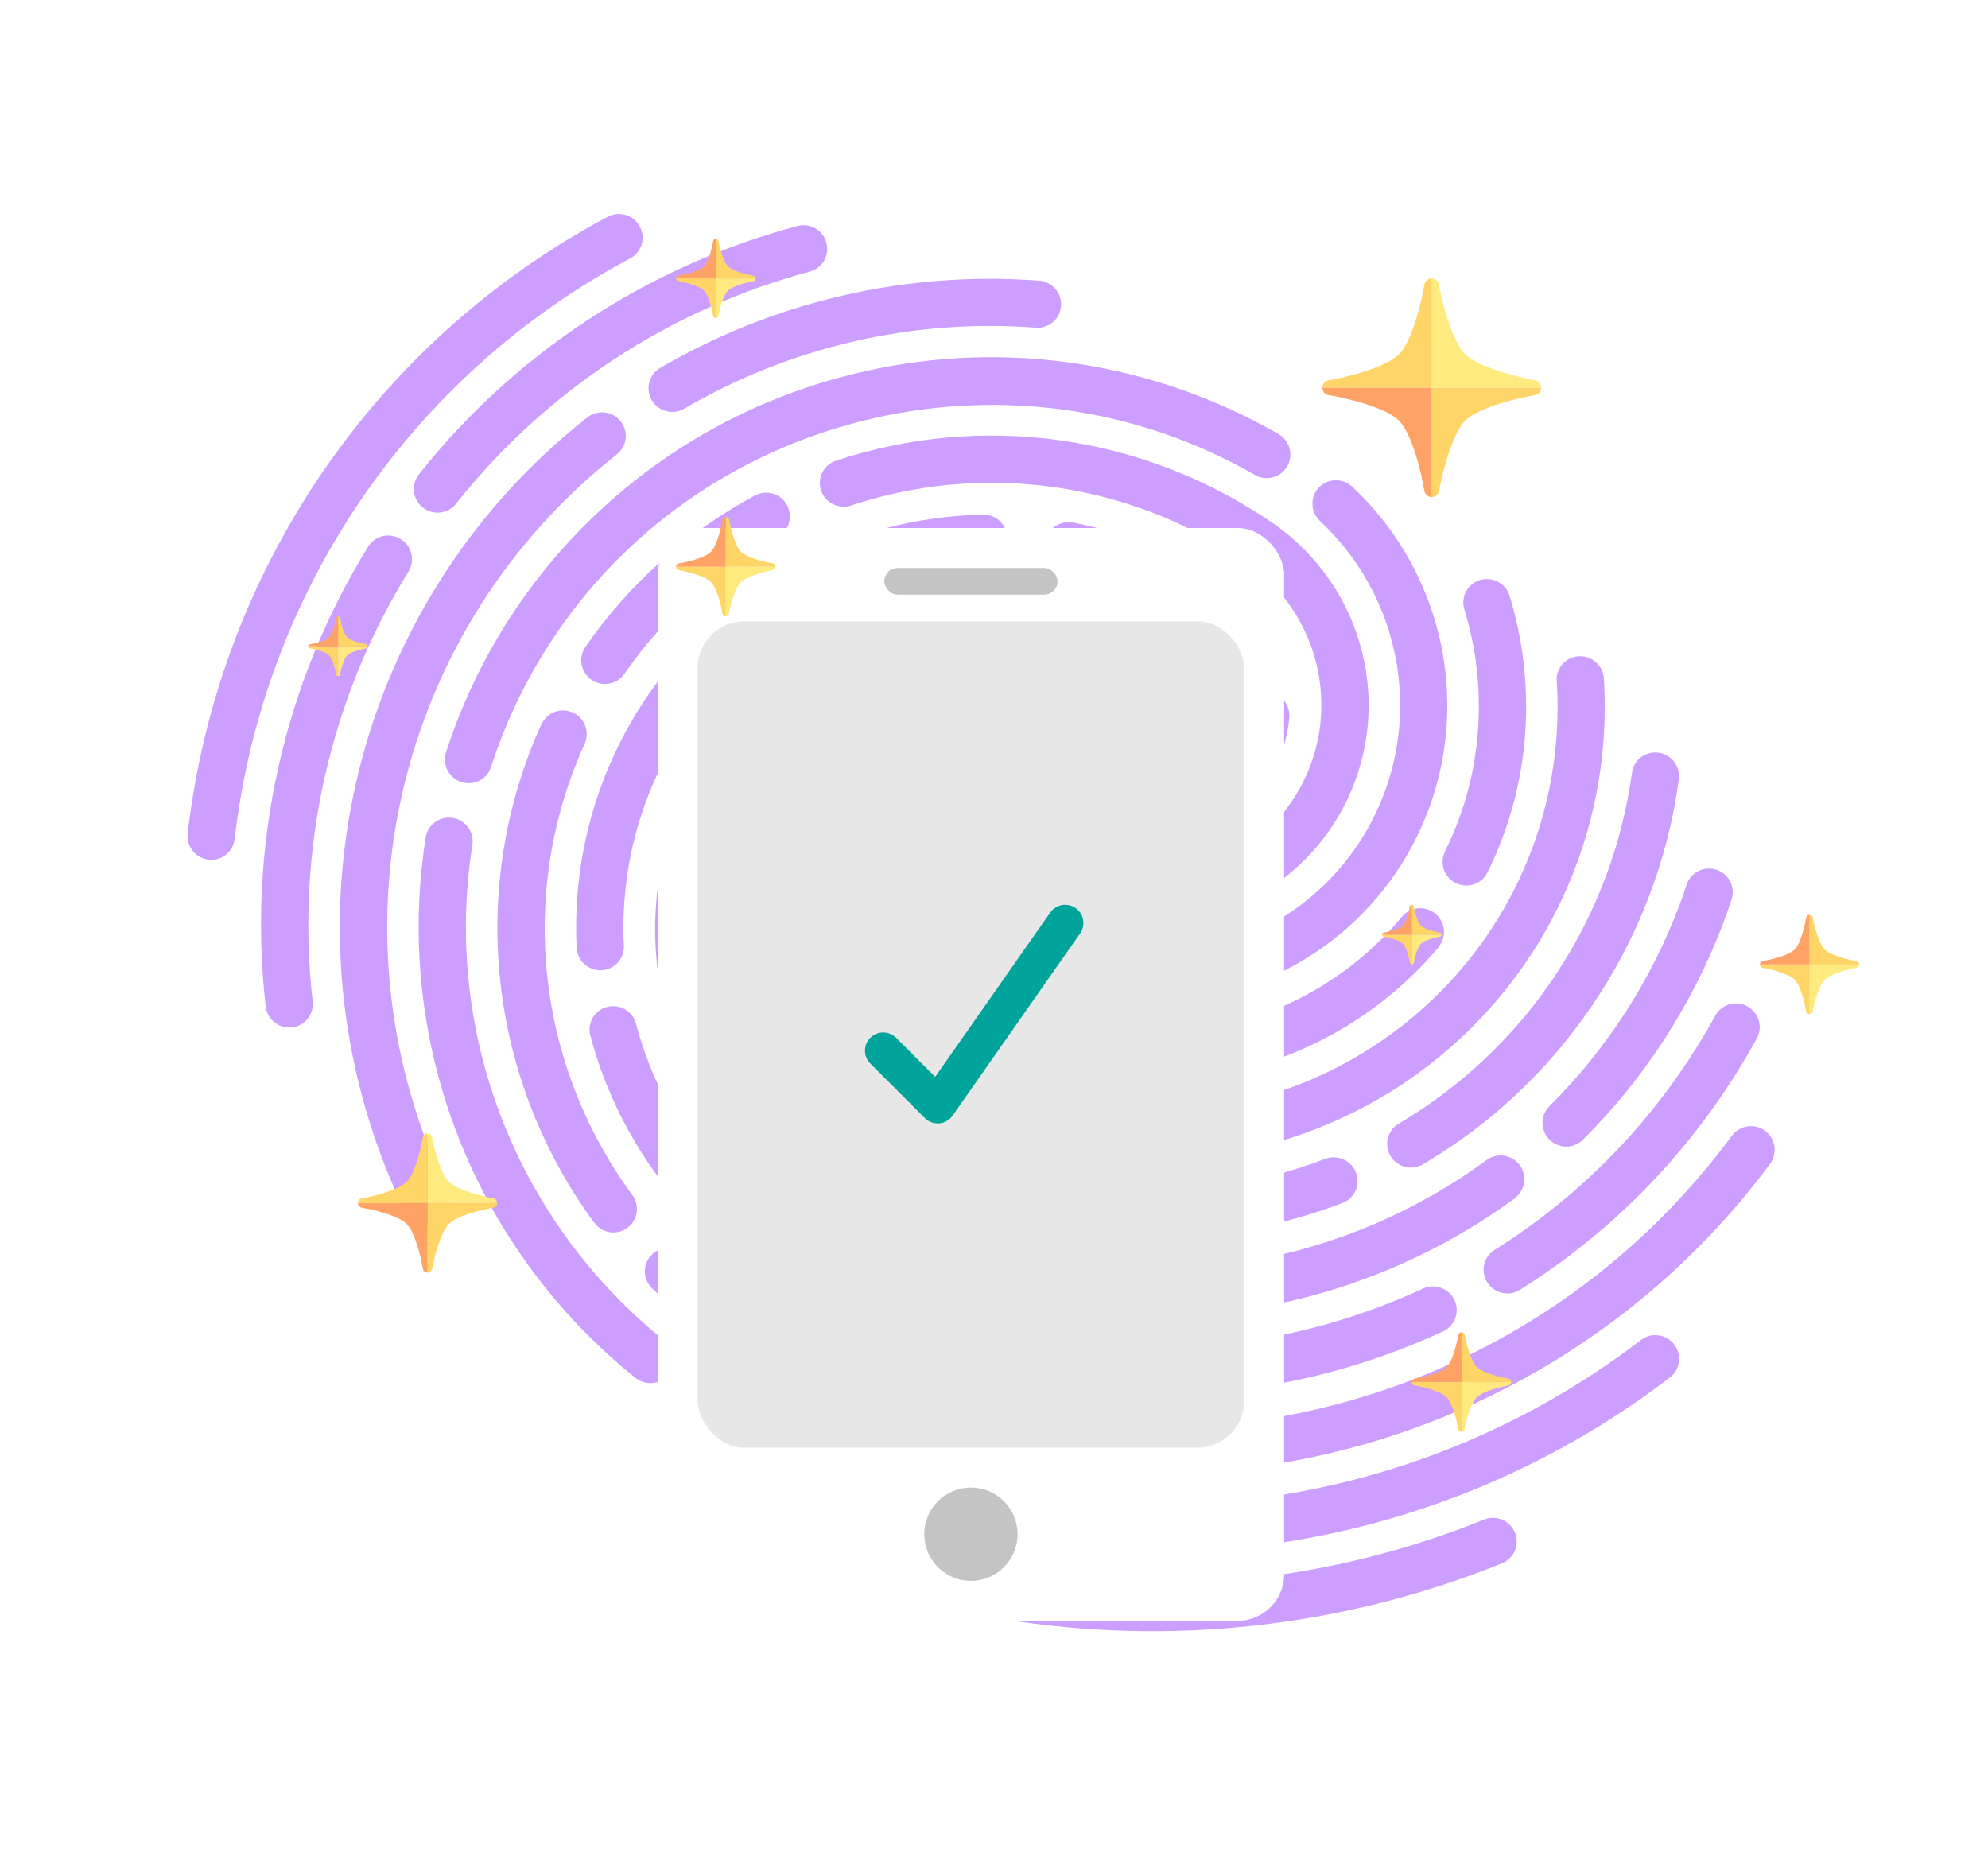 <svg width="171" height="160" viewBox="0 0 171 160" fill="none" xmlns="http://www.w3.org/2000/svg">
<path d="M37.583 105.22C38.068 104.992 38.442 104.581 38.622 104.076C38.803 103.572 38.775 103.015 38.545 102.529C33.364 91.852 31.974 79.753 34.604 68.226C37.235 56.7 43.729 46.434 53.016 39.121C53.233 38.96 53.415 38.757 53.551 38.524C53.688 38.29 53.776 38.032 53.811 37.764C53.845 37.495 53.826 37.223 53.753 36.962C53.681 36.7 53.556 36.456 53.388 36.243C53.219 36.03 53.01 35.852 52.772 35.721C52.534 35.589 52.273 35.506 52.003 35.477C51.733 35.448 51.46 35.473 51.201 35.55C50.941 35.628 50.7 35.757 50.492 35.929C40.479 43.806 33.474 54.869 30.634 67.291C27.793 79.715 29.285 92.757 34.864 104.267C34.981 104.507 35.144 104.723 35.344 104.901C35.543 105.079 35.776 105.216 36.029 105.305C36.281 105.393 36.548 105.431 36.815 105.417C37.081 105.402 37.342 105.336 37.583 105.22V105.22Z" fill="#CB9EFF"/>
<path d="M56.745 31.676C56.293 31.953 55.969 32.397 55.843 32.911C55.716 33.426 55.797 33.971 56.068 34.428C56.339 34.886 56.778 35.221 57.292 35.361C57.806 35.501 58.353 35.435 58.816 35.177C67.97 29.81 78.564 27.373 89.18 28.191C89.704 28.209 90.214 28.025 90.603 27.676C90.991 27.327 91.229 26.841 91.266 26.32C91.304 25.798 91.137 25.281 90.802 24.877C90.467 24.473 89.989 24.212 89.468 24.15C78.028 23.269 66.61 25.894 56.745 31.676V31.676Z" fill="#CB9EFF"/>
<path d="M26.558 87.502C26.829 87.105 26.949 86.623 26.896 86.144C25.42 73.22 28.322 60.199 35.139 49.159C35.421 48.701 35.508 48.15 35.381 47.625C35.254 47.101 34.925 46.648 34.464 46.364C34.003 46.081 33.45 45.991 32.925 46.114C32.401 46.238 31.948 46.564 31.667 47.022C24.378 58.826 21.275 72.748 22.854 86.567C22.9 86.98 23.071 87.37 23.345 87.683C23.619 87.997 23.983 88.22 24.387 88.322C24.791 88.424 25.215 88.4 25.604 88.254C25.992 88.107 26.325 87.845 26.558 87.502V87.502Z" fill="#CB9EFF"/>
<path d="M36.368 43.653C36.578 43.819 36.818 43.942 37.075 44.016C37.332 44.09 37.601 44.112 37.866 44.083C38.131 44.053 38.388 43.971 38.62 43.843C38.853 43.714 39.058 43.54 39.224 43.332C46.952 33.586 57.621 26.585 69.667 23.358C69.924 23.288 70.165 23.169 70.375 23.006C70.585 22.843 70.761 22.64 70.893 22.409C71.024 22.178 71.109 21.923 71.141 21.659C71.174 21.395 71.154 21.126 71.083 20.869C71.011 20.612 70.89 20.371 70.726 20.16C70.561 19.95 70.357 19.773 70.125 19.64C69.892 19.508 69.636 19.422 69.371 19.388C69.106 19.354 68.838 19.372 68.58 19.442C55.704 22.894 44.297 30.378 36.035 40.797C35.868 41.005 35.745 41.244 35.672 41.5C35.598 41.756 35.577 42.025 35.608 42.29C35.639 42.556 35.722 42.813 35.852 43.047C35.983 43.28 36.158 43.486 36.368 43.653V43.653Z" fill="#CB9EFF"/>
<path d="M20.186 72.168C21.394 61.704 25.117 51.699 31.04 43.005C36.962 34.31 44.908 27.182 54.204 22.226C54.678 21.973 55.032 21.543 55.187 21.028C55.342 20.513 55.285 19.957 55.029 19.482C54.774 19.007 54.34 18.651 53.823 18.494C53.307 18.337 52.75 18.39 52.275 18.642C42.403 23.907 33.964 31.477 27.674 40.712C21.384 49.946 17.429 60.571 16.145 71.685C16.084 72.219 16.238 72.757 16.574 73.18C16.91 73.603 17.399 73.877 17.935 73.941C18.471 74.005 19.009 73.854 19.431 73.522C19.853 73.189 20.125 72.702 20.186 72.168V72.168Z" fill="#CB9EFF"/>
<path d="M127.686 130.693C114.729 135.935 100.556 137.509 86.72 135.241C86.187 135.154 85.643 135.281 85.207 135.595C84.77 135.908 84.478 136.383 84.393 136.914C84.309 137.445 84.439 137.989 84.756 138.426C85.073 138.863 85.55 139.157 86.083 139.245C100.657 141.63 115.585 139.972 129.233 134.453C129.722 134.245 130.109 133.853 130.31 133.361C130.511 132.87 130.51 132.318 130.307 131.825C130.104 131.332 129.716 130.937 129.226 130.726C128.736 130.514 128.183 130.502 127.686 130.693V130.693Z" fill="#CB9EFF"/>
<path d="M145.081 76.089C144.898 76.654 144.695 77.23 144.482 77.796C142.035 84.32 138.214 90.238 133.275 95.152C132.894 95.531 132.681 96.046 132.681 96.584C132.682 97.122 132.896 97.639 133.278 98.022C133.66 98.404 134.177 98.62 134.716 98.623C135.256 98.625 135.773 98.414 136.154 98.035C141.503 92.711 145.641 86.299 148.292 79.232C148.522 78.617 148.73 77.987 148.944 77.382C149.113 76.871 149.072 76.314 148.829 75.832C148.586 75.35 148.162 74.983 147.65 74.812C147.137 74.641 146.579 74.679 146.097 74.918C145.616 75.158 145.25 75.579 145.081 76.089Z" fill="#CB9EFF"/>
<path d="M130.765 102.563C131.035 102.168 131.155 101.69 131.105 101.214C131.055 100.737 130.837 100.293 130.491 99.959C130.145 99.625 129.692 99.424 129.213 99.391C128.734 99.358 128.259 99.495 127.874 99.778C120.79 104.973 112.422 108.158 103.652 108.996C103.115 109.049 102.622 109.313 102.282 109.729C101.942 110.146 101.782 110.682 101.839 111.218C101.895 111.754 102.162 112.247 102.582 112.589C103.001 112.931 103.539 113.093 104.076 113.04C113.572 112.136 122.634 108.69 130.304 103.065C130.485 102.925 130.641 102.756 130.765 102.563V102.563Z" fill="#CB9EFF"/>
<path d="M98.236 112.328C98.447 112.017 98.567 111.655 98.585 111.279C98.598 111.013 98.558 110.746 98.468 110.494C98.377 110.243 98.238 110.011 98.058 109.813C97.878 109.614 97.661 109.453 97.419 109.338C97.177 109.223 96.915 109.157 96.647 109.143C88.04 108.732 79.684 106.048 72.434 101.365C71.98 101.072 71.429 100.97 70.902 101.081C70.375 101.193 69.915 101.509 69.624 101.96C69.333 102.411 69.233 102.96 69.348 103.487C69.463 104.013 69.782 104.473 70.236 104.767C78.094 109.841 87.15 112.75 96.478 113.196C96.822 113.212 97.163 113.14 97.471 112.989C97.778 112.837 98.042 112.609 98.236 112.328V112.328Z" fill="#CB9EFF"/>
<path d="M99.88 61.319C99.679 61.615 99.367 61.818 99.014 61.884C98.661 61.95 98.296 61.873 97.998 61.67C94.303 59.14 89.938 57.773 85.468 57.747C80.999 57.72 76.632 59.036 72.936 61.523C72.715 61.671 72.525 61.861 72.377 62.082C72.23 62.303 72.128 62.552 72.077 62.813C72.026 63.075 72.027 63.343 72.08 63.605C72.133 63.866 72.237 64.115 72.387 64.337C72.536 64.559 72.728 64.749 72.95 64.898C73.173 65.046 73.423 65.149 73.685 65.202C73.947 65.254 74.217 65.254 74.478 65.203C74.74 65.151 74.989 65.049 75.21 64.901C78.234 62.864 81.807 61.786 85.465 61.807C89.122 61.828 92.695 62.946 95.719 65.016C96.91 65.827 98.371 66.135 99.783 65.871C101.195 65.608 102.441 64.795 103.247 63.612C104.053 62.429 104.353 60.972 104.081 59.562C103.809 58.152 102.987 56.904 101.797 56.093C95.88 52.071 88.7 50.35 81.622 51.255C74.544 52.16 68.061 55.63 63.403 61.005C58.745 66.379 56.238 73.285 56.357 80.41C56.476 87.535 59.213 94.383 64.048 99.653C64.417 100.037 64.921 100.262 65.452 100.28C65.983 100.299 66.499 100.109 66.89 99.752C67.281 99.394 67.514 98.898 67.541 98.368C67.569 97.839 67.387 97.319 67.035 96.92C62.875 92.385 60.52 86.492 60.418 80.362C60.316 74.231 62.474 68.289 66.481 63.665C70.489 59.04 76.068 56.055 82.158 55.276C88.249 54.497 94.426 55.979 99.518 59.439C99.815 59.642 100.021 59.954 100.089 60.306C100.157 60.659 100.082 61.023 99.88 61.319Z" fill="#CB9EFF"/>
<path d="M114 99.678C107.664 102.102 100.826 102.955 94.07 102.163C87.314 101.371 80.841 98.958 75.207 95.13C71.194 92.39 68.425 88.18 67.508 83.423C66.591 78.665 67.6 73.75 70.315 69.755L70.52 69.454C70.831 69.016 70.955 68.472 70.863 67.942C70.772 67.411 70.473 66.937 70.033 66.624C69.592 66.311 69.046 66.185 68.515 66.273C67.984 66.361 67.51 66.656 67.199 67.094L66.948 67.462C63.63 72.345 62.396 78.353 63.517 84.167C64.638 89.981 68.023 95.128 72.928 98.477C79.107 102.676 86.206 105.324 93.616 106.194C101.026 107.064 108.527 106.13 115.477 103.472C115.98 103.28 116.384 102.897 116.602 102.406C116.819 101.914 116.831 101.356 116.636 100.854C116.441 100.351 116.054 99.945 115.561 99.725C115.067 99.506 114.508 99.49 114.005 99.682L114 99.678Z" fill="#CB9EFF"/>
<path d="M140.373 66.475C139.52 72.704 137.271 78.653 133.791 83.881C130.312 89.109 125.693 93.481 120.277 96.672C119.824 96.949 119.5 97.394 119.374 97.909C119.247 98.424 119.329 98.97 119.601 99.428C119.874 99.886 120.315 100.221 120.83 100.359C121.344 100.498 121.892 100.429 122.355 100.169C128.164 96.764 133.136 92.11 136.91 86.542C140.891 80.714 143.457 74.036 144.407 67.034C144.479 66.501 144.336 65.961 144.009 65.531C143.682 65.101 143.198 64.818 142.664 64.743C142.129 64.668 141.588 64.808 141.159 65.131C140.73 65.455 140.449 65.936 140.377 66.469L140.373 66.475Z" fill="#CB9EFF"/>
<path d="M147.515 87.415C146.144 89.9 144.587 92.278 142.855 94.527C138.915 99.651 134.094 104.034 128.615 107.475C128.38 107.611 128.176 107.794 128.014 108.012C127.852 108.23 127.736 108.478 127.672 108.742C127.608 109.006 127.599 109.28 127.643 109.549C127.688 109.817 127.786 110.074 127.932 110.304C128.079 110.535 128.269 110.734 128.494 110.889C128.718 111.045 128.971 111.154 129.238 111.211C129.505 111.267 129.78 111.27 130.047 111.218C130.314 111.166 130.568 111.061 130.793 110.909C136.676 107.217 141.853 102.512 146.083 97.011C146.789 96.096 147.478 95.145 148.131 94.186C149.187 92.635 150.179 91.017 151.079 89.381C151.218 89.147 151.308 88.888 151.344 88.619C151.38 88.35 151.362 88.075 151.29 87.813C151.218 87.55 151.093 87.304 150.924 87.09C150.755 86.876 150.545 86.697 150.306 86.565C150.066 86.433 149.803 86.35 149.532 86.322C149.261 86.293 148.987 86.319 148.726 86.398C148.466 86.478 148.225 86.609 148.017 86.783C147.809 86.958 147.638 87.172 147.515 87.415V87.415Z" fill="#CB9EFF"/>
<path d="M124.185 114.49C124.657 114.255 125.017 113.844 125.189 113.347C125.361 112.849 125.331 112.303 125.106 111.824C124.882 111.345 124.479 110.972 123.985 110.783C123.49 110.594 122.942 110.604 122.457 110.811C112.611 115.382 101.624 116.97 90.849 115.378C90.585 115.339 90.316 115.352 90.057 115.417C89.799 115.481 89.555 115.596 89.342 115.755C89.128 115.914 88.948 116.113 88.812 116.342C88.677 116.57 88.587 116.824 88.549 117.087C88.512 117.351 88.526 117.619 88.593 117.878C88.659 118.136 88.776 118.379 88.936 118.593C89.097 118.807 89.297 118.988 89.527 119.125C89.757 119.262 90.011 119.352 90.276 119.391C101.835 121.099 113.623 119.395 124.185 114.49V114.49Z" fill="#CB9EFF"/>
<path d="M85.08 117.004C85.204 116.822 85.297 116.621 85.355 116.408C85.499 115.89 85.43 115.336 85.165 114.866C84.899 114.397 84.458 114.051 83.939 113.904C78.12 112.268 72.604 109.694 67.609 106.284C61.272 101.961 56.698 95.512 54.725 88.119C54.663 87.855 54.548 87.605 54.388 87.384C54.227 87.164 54.024 86.978 53.791 86.837C53.557 86.696 53.298 86.603 53.028 86.564C52.759 86.525 52.484 86.54 52.221 86.609C51.959 86.677 51.712 86.798 51.498 86.964C51.283 87.129 51.104 87.337 50.971 87.573C50.838 87.809 50.755 88.07 50.725 88.34C50.696 88.61 50.721 88.883 50.799 89.144C53.024 97.481 58.183 104.755 65.33 109.63C70.691 113.291 76.611 116.053 82.856 117.808C83.266 117.924 83.701 117.908 84.1 117.764C84.499 117.619 84.841 117.354 85.08 117.004Z" fill="#CB9EFF"/>
<path d="M51.729 83.457C51.996 83.446 52.258 83.383 52.499 83.271C52.741 83.159 52.958 83 53.137 82.804C53.317 82.608 53.456 82.378 53.546 82.128C53.637 81.878 53.677 81.612 53.664 81.346C53.326 74.504 55.232 67.751 59.094 62.112C61.938 57.958 65.733 54.542 70.167 52.145C74.6 49.747 79.547 48.436 84.6 48.319C84.872 48.321 85.141 48.269 85.392 48.165C85.643 48.061 85.87 47.908 86.06 47.715C86.25 47.521 86.399 47.291 86.498 47.039C86.597 46.787 86.644 46.517 86.636 46.245C86.629 45.974 86.567 45.706 86.454 45.459C86.341 45.211 86.179 44.989 85.978 44.804C85.778 44.619 85.543 44.476 85.286 44.384C85.03 44.291 84.758 44.251 84.486 44.266C78.788 44.397 73.211 45.875 68.211 48.578C63.212 51.282 58.934 55.135 55.727 59.819C51.371 66.18 49.221 73.797 49.603 81.515C49.615 81.781 49.68 82.042 49.794 82.284C49.907 82.525 50.068 82.743 50.265 82.923C50.463 83.103 50.694 83.243 50.945 83.335C51.196 83.427 51.463 83.468 51.729 83.457V83.457Z" fill="#CB9EFF"/>
<path d="M108.201 56.338C108.418 56.183 108.602 55.988 108.743 55.762C108.884 55.536 108.979 55.285 109.022 55.022C109.066 54.759 109.057 54.49 108.995 54.23C108.934 53.97 108.823 53.725 108.667 53.508C107.83 52.342 106.794 51.332 105.606 50.525C101.571 47.766 97.016 45.861 92.223 44.928C91.706 44.853 91.181 44.98 90.757 45.281C90.333 45.583 90.043 46.036 89.946 46.547C89.849 47.058 89.953 47.588 90.237 48.027C90.52 48.466 90.962 48.78 91.469 48.904C95.712 49.732 99.744 51.42 103.316 53.863C104.106 54.4 104.795 55.073 105.351 55.849C105.506 56.069 105.703 56.256 105.931 56.4C106.158 56.543 106.412 56.641 106.677 56.686C106.942 56.731 107.213 56.724 107.475 56.664C107.736 56.604 107.983 56.493 108.201 56.338Z" fill="#CB9EFF"/>
<path d="M133.906 58.58C133.953 59.331 133.98 60.087 133.977 60.833C133.979 67.832 131.873 74.659 127.932 80.428C123.872 86.355 118.086 90.892 111.349 93.432C104.613 95.971 97.248 96.391 90.241 94.636C86.229 93.614 82.425 91.893 79.005 89.554C76.475 87.831 74.729 85.18 74.152 82.183C73.574 79.187 74.212 76.091 75.924 73.577C77.637 71.063 80.284 69.336 83.284 68.776C86.284 68.217 89.39 68.87 91.92 70.593C93.676 71.789 95.712 72.508 97.826 72.681C99.94 72.854 102.06 72.474 103.976 71.579C105.892 70.684 107.539 69.305 108.753 67.577C109.967 65.849 110.707 63.833 110.899 61.727C110.948 61.192 110.781 60.658 110.435 60.243C110.09 59.828 109.594 59.566 109.057 59.515C108.52 59.464 107.986 59.628 107.572 59.97C107.158 60.312 106.899 60.806 106.85 61.341C106.721 62.744 106.227 64.087 105.418 65.238C104.609 66.389 103.512 67.308 102.235 67.904C100.958 68.5 99.546 68.754 98.137 68.639C96.729 68.524 95.372 68.045 94.202 67.249C90.779 64.918 86.576 64.034 82.518 64.791C78.459 65.548 74.878 67.884 72.561 71.286C70.243 74.688 69.381 78.876 70.162 82.93C70.944 86.984 73.306 90.571 76.728 92.902C78.382 94.032 80.118 95.037 81.921 95.908C87.905 98.769 94.508 100.08 101.116 99.717C107.725 99.355 114.126 97.332 119.724 93.836C125.322 90.34 129.936 85.485 133.138 79.721C136.339 73.956 138.025 67.47 138.038 60.864C138.034 60.045 138.011 59.192 137.957 58.36C137.924 57.822 137.677 57.319 137.273 56.961C136.868 56.603 136.339 56.419 135.8 56.45C135.262 56.48 134.759 56.723 134.403 57.125C134.046 57.526 133.864 58.054 133.898 58.591L133.906 58.58Z" fill="#CB9EFF"/>
<path d="M124.319 57.698C123.607 51.648 120.768 46.035 116.308 41.857C115.913 41.488 115.389 41.29 114.85 41.307C114.311 41.323 113.802 41.553 113.435 41.945C113.068 42.337 112.872 42.859 112.892 43.397C112.912 43.934 113.144 44.444 113.539 44.812C117.532 48.549 119.973 53.643 120.376 59.077C120.779 64.51 119.114 69.885 115.712 74.126C112.311 78.367 107.425 81.162 102.029 81.955C96.633 82.747 91.124 81.478 86.603 78.4C86.157 78.096 85.609 77.981 85.079 78.079C84.55 78.178 84.083 78.483 83.781 78.927C83.478 79.37 83.366 79.917 83.468 80.445C83.57 80.974 83.878 81.442 84.324 81.746C88.408 84.525 93.199 86.079 98.128 86.226C103.056 86.372 107.916 85.103 112.128 82.57C116.34 80.038 119.728 76.348 121.889 71.939C124.05 67.529 124.893 62.587 124.319 57.698V57.698Z" fill="#CB9EFF"/>
<path d="M74.369 31.942C66.019 33.807 58.31 37.808 51.999 43.552C45.687 49.297 40.989 56.587 38.366 64.71C38.201 65.221 38.247 65.778 38.493 66.258C38.74 66.738 39.167 67.101 39.68 67.269C40.194 67.436 40.752 67.393 41.231 67.15C41.711 66.907 42.073 66.483 42.237 65.971C43.556 61.886 45.453 58.013 47.871 54.469C61.092 35.059 87.48 29.076 107.944 40.851C108.39 41.107 108.915 41.186 109.415 41.072C109.914 40.959 110.351 40.66 110.638 40.237C110.67 40.196 110.699 40.153 110.725 40.108C110.858 39.878 110.943 39.623 110.977 39.359C111.011 39.095 110.992 38.827 110.922 38.569C110.852 38.312 110.731 38.07 110.568 37.859C110.404 37.647 110.201 37.469 109.969 37.336C99.182 31.13 86.468 29.203 74.369 31.942V31.942Z" fill="#CB9EFF"/>
<path d="M57.518 118.207C57.55 118.166 57.579 118.123 57.605 118.079C57.894 117.657 58.012 117.141 57.935 116.635C57.858 116.128 57.592 115.668 57.19 115.347C50.916 110.314 46.079 103.722 43.169 96.24C40.259 88.758 39.381 80.652 40.623 72.745C40.674 72.478 40.67 72.203 40.613 71.936C40.555 71.669 40.444 71.417 40.286 71.194C40.129 70.97 39.928 70.781 39.696 70.636C39.464 70.491 39.206 70.394 38.936 70.351C38.666 70.308 38.391 70.32 38.126 70.385C37.862 70.451 37.613 70.569 37.396 70.732C37.179 70.896 36.997 71.102 36.861 71.337C36.726 71.573 36.64 71.834 36.607 72.104C35.256 80.719 36.214 89.549 39.385 97.701C42.556 105.852 47.826 113.034 54.661 118.518C54.87 118.685 55.11 118.809 55.366 118.884C55.623 118.959 55.892 118.982 56.157 118.954C56.422 118.925 56.679 118.844 56.913 118.716C57.146 118.588 57.352 118.415 57.518 118.207V118.207Z" fill="#CB9EFF"/>
<path d="M101.799 132.662C102.007 132.356 102.127 131.997 102.146 131.626C102.164 131.255 102.079 130.885 101.901 130.558C101.723 130.23 101.459 129.957 101.137 129.769C100.815 129.58 100.448 129.483 100.076 129.488C87.093 129.686 74.298 126.212 63.172 119.467C62.709 119.187 62.155 119.101 61.631 119.227C61.107 119.354 60.657 119.684 60.378 120.144C60.1 120.604 60.016 121.156 60.147 121.68C60.277 122.203 60.61 122.655 61.072 122.935C72.855 130.074 86.403 133.75 100.15 133.539C100.476 133.536 100.796 133.455 101.083 133.302C101.37 133.149 101.615 132.93 101.799 132.662V132.662Z" fill="#CB9EFF"/>
<path d="M141.189 115.23C131.316 122.81 119.557 127.573 107.158 129.016C106.879 129.029 106.606 129.1 106.356 129.223C106.106 129.346 105.885 129.519 105.706 129.732C105.526 129.945 105.393 130.192 105.314 130.459C105.236 130.726 105.213 131.006 105.248 131.283C105.282 131.56 105.374 131.827 105.516 132.067C105.659 132.308 105.849 132.516 106.076 132.681C106.302 132.845 106.56 132.961 106.833 133.022C107.106 133.082 107.388 133.086 107.662 133.034C120.791 131.506 133.242 126.462 143.696 118.436C144.103 118.101 144.362 117.62 144.419 117.095C144.475 116.57 144.324 116.043 143.997 115.626C143.671 115.208 143.195 114.934 142.671 114.86C142.146 114.786 141.615 114.919 141.189 115.23V115.23Z" fill="#CB9EFF"/>
<path d="M127.312 49.891C127.057 49.967 126.819 50.093 126.613 50.261C126.407 50.428 126.236 50.636 126.11 50.87C125.984 51.104 125.906 51.361 125.88 51.626C125.854 51.891 125.881 52.159 125.959 52.414C126.907 55.513 127.319 58.746 127.179 61.977C127.018 65.888 126.038 69.717 124.302 73.218C124.069 73.678 124.022 74.21 124.169 74.706C124.316 75.202 124.647 75.624 125.095 75.887C125.542 76.149 126.071 76.232 126.576 76.119C127.08 76.005 127.521 75.704 127.808 75.276C127.861 75.198 127.908 75.117 127.949 75.033C129.935 71.027 131.057 66.647 131.242 62.173C131.401 58.484 130.93 54.791 129.851 51.253C129.773 50.997 129.645 50.76 129.476 50.553C129.306 50.346 129.097 50.175 128.861 50.049C128.626 49.922 128.367 49.843 128.102 49.816C127.836 49.789 127.568 49.814 127.312 49.891Z" fill="#CB9EFF"/>
<path d="M81.536 77.398C82.241 76.363 83.331 75.652 84.566 75.422C85.801 75.191 87.08 75.46 88.122 76.17C91.044 78.165 94.464 79.304 97.992 79.46C98.522 79.47 99.034 79.273 99.419 78.912C99.803 78.55 100.03 78.052 100.051 77.523C100.072 76.995 99.885 76.478 99.53 76.083C99.175 75.688 98.681 75.446 98.152 75.409C95.381 75.285 92.696 74.389 90.401 72.824C88.467 71.506 86.091 71.007 83.797 71.434C81.503 71.862 79.479 73.183 78.169 75.106C76.86 77.028 76.372 79.396 76.814 81.687C77.256 83.978 78.591 86.006 80.525 87.323C87.192 91.853 95.289 93.77 103.257 92.705C111.224 91.639 118.498 87.667 123.676 81.553L123.794 81.38C123.954 81.168 124.072 80.926 124.139 80.668C124.206 80.41 124.221 80.142 124.184 79.877C124.147 79.613 124.058 79.358 123.922 79.128C123.787 78.897 123.607 78.695 123.393 78.534C123.18 78.372 122.937 78.254 122.678 78.185C122.419 78.117 122.15 78.1 121.885 78.136C121.621 78.171 121.366 78.259 121.136 78.393C120.905 78.527 120.704 78.705 120.543 78.917C116.031 84.288 109.668 87.781 102.693 88.716C95.718 89.652 88.628 87.963 82.804 83.977C81.763 83.268 81.044 82.176 80.806 80.942C80.568 79.709 80.83 78.434 81.536 77.398V77.398Z" fill="#CB9EFF"/>
<path d="M104.443 74.33C104.196 74.43 103.971 74.577 103.782 74.764C103.592 74.951 103.442 75.173 103.339 75.418C103.236 75.663 103.182 75.927 103.181 76.193C103.181 76.46 103.232 76.724 103.334 76.971C103.435 77.218 103.584 77.443 103.772 77.633C103.961 77.823 104.184 77.975 104.431 78.079C104.677 78.183 104.941 78.238 105.208 78.24C105.475 78.242 105.74 78.192 105.987 78.092C109.156 76.806 111.911 74.686 113.961 71.956C116.01 69.226 117.277 65.988 117.627 62.588C117.976 59.188 117.395 55.751 115.945 52.644C114.496 49.536 112.231 46.874 109.393 44.94C103.974 41.227 97.773 38.813 91.277 37.889C84.781 36.964 78.167 37.554 71.954 39.612C71.695 39.69 71.455 39.819 71.247 39.991C71.039 40.163 70.868 40.376 70.744 40.615C70.62 40.855 70.545 41.117 70.524 41.386C70.504 41.656 70.537 41.927 70.623 42.184C70.708 42.441 70.844 42.679 71.023 42.883C71.202 43.087 71.419 43.254 71.663 43.373C71.907 43.493 72.172 43.563 72.442 43.579C72.713 43.595 72.984 43.556 73.239 43.467C78.859 41.605 84.844 41.071 90.722 41.907C96.599 42.743 102.211 44.927 107.114 48.286C109.343 49.806 111.121 51.897 112.26 54.338C113.399 56.778 113.855 59.477 113.581 62.148C113.307 64.819 112.313 67.362 110.704 69.507C109.095 71.652 106.931 73.319 104.443 74.33V74.33Z" fill="#CB9EFF"/>
<path d="M66.873 46.198C67.11 46.072 67.319 45.902 67.488 45.695C67.658 45.489 67.785 45.25 67.861 44.994C67.938 44.738 67.963 44.469 67.935 44.202C67.906 43.936 67.825 43.677 67.697 43.441C67.568 43.206 67.394 42.997 67.184 42.829C66.975 42.66 66.734 42.534 66.476 42.459C66.218 42.383 65.948 42.359 65.681 42.388C65.415 42.417 65.157 42.499 64.922 42.628C59.106 45.756 54.118 50.212 50.362 55.635L50.351 55.652C50.2 55.871 50.094 56.117 50.039 56.378C49.984 56.638 49.981 56.907 50.031 57.169C50.13 57.698 50.436 58.168 50.88 58.474C51.325 58.78 51.873 58.898 52.403 58.802C52.933 58.706 53.401 58.404 53.706 57.962C57.101 53.057 61.612 49.026 66.873 46.198V46.198Z" fill="#CB9EFF"/>
<path d="M46.559 62.318C43.443 69.201 42.223 76.798 43.024 84.329C43.825 91.86 46.619 99.054 51.118 105.174C51.438 105.608 51.917 105.9 52.45 105.983C52.983 106.067 53.526 105.936 53.96 105.619C54.147 105.485 54.309 105.319 54.438 105.129C54.673 104.783 54.795 104.372 54.786 103.953C54.777 103.534 54.639 103.127 54.389 102.789C50.32 97.253 47.794 90.745 47.07 83.932C46.346 77.119 47.451 70.247 50.27 64.021C50.386 63.778 50.453 63.515 50.467 63.245C50.48 62.976 50.439 62.707 50.347 62.453C50.255 62.199 50.113 61.966 49.93 61.767C49.746 61.568 49.525 61.407 49.279 61.294C49.034 61.181 48.768 61.117 48.498 61.108C48.228 61.098 47.959 61.142 47.707 61.237C47.455 61.333 47.224 61.477 47.029 61.663C46.834 61.848 46.679 62.071 46.571 62.318L46.559 62.318Z" fill="#CB9EFF"/>
<path d="M148.955 97.714C148.24 98.68 147.486 99.636 146.72 100.556C136.865 112.432 122.895 120.177 107.554 122.269C92.213 124.36 76.61 120.648 63.811 111.861C62.085 110.686 60.455 109.375 58.937 107.941C58.745 107.747 58.516 107.595 58.264 107.491C58.011 107.388 57.742 107.336 57.469 107.338C57.197 107.34 56.929 107.397 56.68 107.505C56.431 107.613 56.207 107.77 56.02 107.967C55.834 108.163 55.688 108.395 55.594 108.649C55.499 108.903 55.456 109.173 55.468 109.445C55.481 109.716 55.547 109.982 55.664 110.228C55.781 110.474 55.946 110.694 56.15 110.875C57.825 112.461 59.624 113.909 61.532 115.207C75.192 124.488 91.793 128.395 108.112 126.169C124.431 123.943 139.305 115.743 149.849 103.161C150.667 102.183 151.467 101.165 152.229 100.136L152.275 100.07C152.586 99.632 152.709 99.088 152.617 98.557C152.525 98.026 152.226 97.553 151.785 97.24C151.345 96.927 150.799 96.802 150.267 96.89C149.736 96.979 149.263 97.275 148.952 97.713L148.955 97.714Z" fill="#CB9EFF"/>
<g filter="url(#filter0_d_394_7667)">
<rect x="56.577" y="43.417" width="53.878" height="94" rx="4" fill="white"/>
<rect x="60.016" y="51.441" width="47" height="71.073" rx="4" fill="#E7E7E7"/>
<circle cx="83.515" cy="129.965" r="4.012" fill="#C4C4C4"/>
<rect x="76.065" y="46.856" width="14.902" height="2.293" rx="1.146" fill="#C4C4C4"/>
</g>
<path d="M42.76 103.477C42.76 103.276 42.616 103.104 42.418 103.068C41.614 102.927 39.361 102.396 38.602 101.638C37.842 100.881 37.306 98.63 37.165 97.832C37.131 97.641 36.968 97.5 36.774 97.494V103.48L42.76 103.477Z" fill="#FFEA80"/>
<path d="M36.774 97.494C36.573 97.495 36.402 97.641 36.37 97.84C36.24 98.643 35.736 100.889 34.984 101.647C34.232 102.406 31.958 102.934 31.128 103.071C30.93 103.106 30.786 103.279 30.787 103.48H36.774V97.494Z" fill="#FFD567"/>
<path d="M36.774 103.48V109.467C36.974 109.466 37.144 109.322 37.178 109.125C37.32 108.312 37.854 106.035 38.612 105.278C39.37 104.52 41.613 104.015 42.411 103.885C42.611 103.854 42.759 103.683 42.76 103.48L36.774 103.48Z" fill="#FFD567"/>
<path d="M30.787 103.48C30.787 103.682 30.933 103.854 31.133 103.885C31.947 104.015 34.221 104.52 34.979 105.278C35.737 106.035 36.239 108.304 36.369 109.118C36.401 109.317 36.572 109.464 36.774 109.467V103.48L30.787 103.48Z" fill="#FFA266"/>
<path d="M159.923 82.958C159.923 83.101 159.82 83.224 159.679 83.25C159.104 83.35 157.496 83.73 156.953 84.271C156.411 84.812 156.028 86.42 155.927 86.99C155.903 87.126 155.786 87.227 155.647 87.231V82.955L159.923 82.958Z" fill="#FFEA80"/>
<path d="M155.647 87.231C155.504 87.231 155.382 87.126 155.359 86.984C155.266 86.411 154.907 84.806 154.369 84.265C153.832 83.723 152.208 83.346 151.615 83.247C151.474 83.223 151.371 83.099 151.371 82.955H155.647V87.231Z" fill="#FFD567"/>
<path d="M155.647 82.955V78.679C155.79 78.68 155.912 78.783 155.937 78.923C156.037 79.504 156.419 81.13 156.961 81.671C157.502 82.213 159.104 82.573 159.674 82.666C159.817 82.688 159.923 82.811 159.923 82.955L155.647 82.955Z" fill="#FFD567"/>
<path d="M151.371 82.955C151.371 82.811 151.476 82.688 151.618 82.666C152.199 82.573 153.824 82.213 154.365 81.671C154.907 81.13 155.265 79.51 155.358 78.929C155.381 78.786 155.503 78.681 155.647 78.679V82.955L151.371 82.955Z" fill="#FFA266"/>
<path d="M129.991 118.877C129.991 119.02 129.888 119.143 129.746 119.168C129.172 119.269 127.563 119.648 127.021 120.19C126.478 120.731 126.095 122.338 125.994 122.909C125.97 123.045 125.854 123.146 125.715 123.15V118.874L129.991 118.877Z" fill="#FFEA80"/>
<path d="M125.715 123.15C125.572 123.149 125.45 123.045 125.427 122.903C125.334 122.329 124.974 120.725 124.437 120.183C123.9 119.641 122.275 119.264 121.683 119.166C121.541 119.141 121.438 119.018 121.439 118.874H125.715V123.15Z" fill="#FFD567"/>
<path d="M125.715 118.874V114.598C125.858 114.598 125.98 114.701 126.004 114.842C126.105 115.423 126.487 117.049 127.028 117.59C127.569 118.131 129.171 118.492 129.742 118.585C129.885 118.607 129.99 118.729 129.991 118.874L125.715 118.874Z" fill="#FFD567"/>
<path d="M121.439 118.874C121.439 118.73 121.544 118.607 121.686 118.585C122.267 118.492 123.892 118.131 124.433 117.59C124.975 117.049 125.333 115.428 125.426 114.847C125.449 114.705 125.571 114.6 125.715 114.598V118.874L121.439 118.874Z" fill="#FFA266"/>
<path d="M80.655 96.626C80.239 96.626 79.841 96.461 79.547 96.167L74.843 91.463C74.557 91.168 74.399 90.772 74.403 90.361C74.406 89.949 74.571 89.556 74.862 89.266C75.153 88.975 75.546 88.81 75.957 88.806C76.368 88.803 76.764 88.961 77.06 89.246L80.442 92.628L90.345 78.481C90.585 78.145 90.948 77.917 91.355 77.847C91.762 77.777 92.181 77.87 92.519 78.107C92.858 78.344 93.09 78.705 93.163 79.111C93.237 79.518 93.148 79.937 92.914 80.278L81.939 95.957C81.809 96.146 81.638 96.304 81.44 96.419C81.241 96.535 81.02 96.606 80.791 96.626C80.746 96.629 80.701 96.629 80.655 96.626V96.626Z" fill="#00A49A"/>
<path d="M64.996 23.948C64.996 24.063 64.913 24.161 64.8 24.181C64.341 24.262 63.054 24.566 62.62 24.999C62.186 25.431 61.879 26.718 61.798 27.174C61.779 27.283 61.686 27.363 61.575 27.367V23.946L64.996 23.948Z" fill="#FFEA80"/>
<path d="M61.575 27.367C61.461 27.366 61.363 27.283 61.344 27.169C61.27 26.71 60.982 25.427 60.553 24.994C60.123 24.56 58.823 24.258 58.349 24.18C58.236 24.16 58.154 24.061 58.154 23.946H61.575V27.367Z" fill="#FFD567"/>
<path d="M61.575 23.946V20.525C61.689 20.526 61.787 20.608 61.806 20.721C61.887 21.185 62.193 22.486 62.626 22.919C63.058 23.352 64.34 23.64 64.796 23.715C64.911 23.732 64.995 23.83 64.996 23.946L61.575 23.946Z" fill="#FFD567"/>
<path d="M58.154 23.946C58.154 23.831 58.238 23.733 58.352 23.715C58.817 23.64 60.116 23.352 60.55 22.919C60.983 22.486 61.269 21.189 61.344 20.725C61.362 20.611 61.46 20.527 61.575 20.525V23.946L58.154 23.946Z" fill="#FFA266"/>
<path d="M31.643 55.59C31.643 55.676 31.581 55.75 31.496 55.765C31.151 55.826 30.186 56.053 29.861 56.378C29.535 56.703 29.305 57.667 29.245 58.01C29.23 58.091 29.16 58.152 29.077 58.154V55.589L31.643 55.59Z" fill="#FFEA80"/>
<path d="M29.077 58.154C28.991 58.154 28.918 58.091 28.904 58.006C28.849 57.662 28.633 56.699 28.31 56.374C27.988 56.049 27.013 55.823 26.658 55.764C26.573 55.749 26.511 55.675 26.512 55.589H29.077V58.154Z" fill="#FFD567"/>
<path d="M29.077 55.589V53.023C29.163 53.023 29.236 53.085 29.251 53.17C29.311 53.518 29.54 54.494 29.865 54.818C30.19 55.143 31.151 55.36 31.493 55.415C31.579 55.428 31.642 55.502 31.643 55.589L29.077 55.589Z" fill="#FFD567"/>
<path d="M26.512 55.589C26.511 55.502 26.574 55.429 26.66 55.415C27.009 55.36 27.983 55.143 28.308 54.818C28.633 54.494 28.848 53.521 28.904 53.173C28.918 53.087 28.991 53.024 29.077 53.023V55.589L26.512 55.589Z" fill="#FFA266"/>
<path d="M132.557 33.348C132.557 33.032 132.33 32.762 132.019 32.706C130.755 32.484 127.216 31.649 126.022 30.459C124.829 29.268 123.986 25.732 123.764 24.477C123.712 24.177 123.455 23.956 123.15 23.946V33.353L132.557 33.348Z" fill="#FFEA80"/>
<path d="M123.15 23.946C122.835 23.948 122.567 24.177 122.515 24.49C122.312 25.752 121.52 29.281 120.338 30.473C119.157 31.665 115.582 32.495 114.278 32.711C113.967 32.765 113.741 33.037 113.743 33.353H123.15V23.946Z" fill="#FFD567"/>
<path d="M123.15 33.353V42.761C123.464 42.76 123.732 42.533 123.786 42.224C124.008 40.946 124.848 37.368 126.039 36.178C127.229 34.987 130.754 34.194 132.009 33.989C132.323 33.941 132.555 33.671 132.557 33.353L123.15 33.353Z" fill="#FFD567"/>
<path d="M113.743 33.353C113.742 33.67 113.972 33.941 114.286 33.989C115.565 34.194 119.138 34.987 120.33 36.178C121.521 37.368 122.309 40.934 122.513 42.212C122.564 42.525 122.833 42.756 123.15 42.761V33.353L113.743 33.353Z" fill="#FFA266"/>
<path d="M124.005 80.391C124.005 80.477 123.943 80.551 123.858 80.566C123.514 80.627 122.548 80.854 122.223 81.179C121.897 81.504 121.668 82.468 121.607 82.811C121.593 82.892 121.523 82.953 121.439 82.955V80.39L124.005 80.391Z" fill="#FFEA80"/>
<path d="M121.439 82.955C121.353 82.955 121.28 82.892 121.266 82.807C121.211 82.463 120.995 81.5 120.673 81.175C120.35 80.85 119.375 80.624 119.02 80.565C118.935 80.55 118.873 80.476 118.874 80.39H121.439V82.955Z" fill="#FFD567"/>
<path d="M121.439 80.39V77.824C121.525 77.824 121.598 77.886 121.613 77.971C121.673 78.319 121.903 79.295 122.227 79.619C122.552 79.944 123.513 80.16 123.855 80.216C123.941 80.23 124.005 80.303 124.005 80.39H121.439Z" fill="#FFD567"/>
<path d="M118.874 80.39C118.874 80.303 118.936 80.23 119.022 80.216C119.371 80.16 120.345 79.944 120.67 79.619C120.995 79.295 121.21 78.322 121.266 77.974C121.28 77.888 121.353 77.825 121.439 77.824V80.39H118.874Z" fill="#FFA266"/>
<path d="M66.706 48.75C66.706 48.893 66.603 49.016 66.462 49.041C65.887 49.142 64.278 49.522 63.736 50.063C63.194 50.604 62.811 52.211 62.709 52.782C62.686 52.918 62.569 53.019 62.43 53.023V48.747L66.706 48.75Z" fill="#FFEA80"/>
<path d="M62.43 53.023C62.287 53.022 62.165 52.918 62.142 52.776C62.049 52.202 61.689 50.598 61.152 50.056C60.615 49.515 58.99 49.138 58.398 49.039C58.256 49.014 58.154 48.891 58.154 48.747H62.43V53.023Z" fill="#FFD567"/>
<path d="M62.43 48.747V44.471C62.573 44.471 62.695 44.574 62.719 44.715C62.82 45.296 63.202 46.922 63.743 47.463C64.284 48.004 65.887 48.365 66.457 48.458C66.6 48.48 66.705 48.603 66.706 48.747L62.43 48.747Z" fill="#FFD567"/>
<path d="M58.154 48.747C58.154 48.603 58.259 48.48 58.401 48.458C58.982 48.365 60.607 48.004 61.148 47.463C61.69 46.922 62.048 45.301 62.141 44.72C62.164 44.578 62.286 44.473 62.43 44.471V48.747L58.154 48.747Z" fill="#FFA266"/>
<defs>
<filter id="filter0_d_394_7667" x="50.577" y="39.417" width="65.878" height="106" filterUnits="userSpaceOnUse" color-interpolation-filters="sRGB">
<feFlood flood-opacity="0" result="BackgroundImageFix"/>
<feColorMatrix in="SourceAlpha" type="matrix" values="0 0 0 0 0 0 0 0 0 0 0 0 0 0 0 0 0 0 127 0" result="hardAlpha"/>
<feOffset dy="2"/>
<feGaussianBlur stdDeviation="3"/>
<feComposite in2="hardAlpha" operator="out"/>
<feColorMatrix type="matrix" values="0 0 0 0 0 0 0 0 0 0 0 0 0 0 0 0 0 0 0.1 0"/>
<feBlend mode="normal" in2="BackgroundImageFix" result="effect1_dropShadow_394_7667"/>
<feBlend mode="normal" in="SourceGraphic" in2="effect1_dropShadow_394_7667" result="shape"/>
</filter>
</defs>
</svg>
